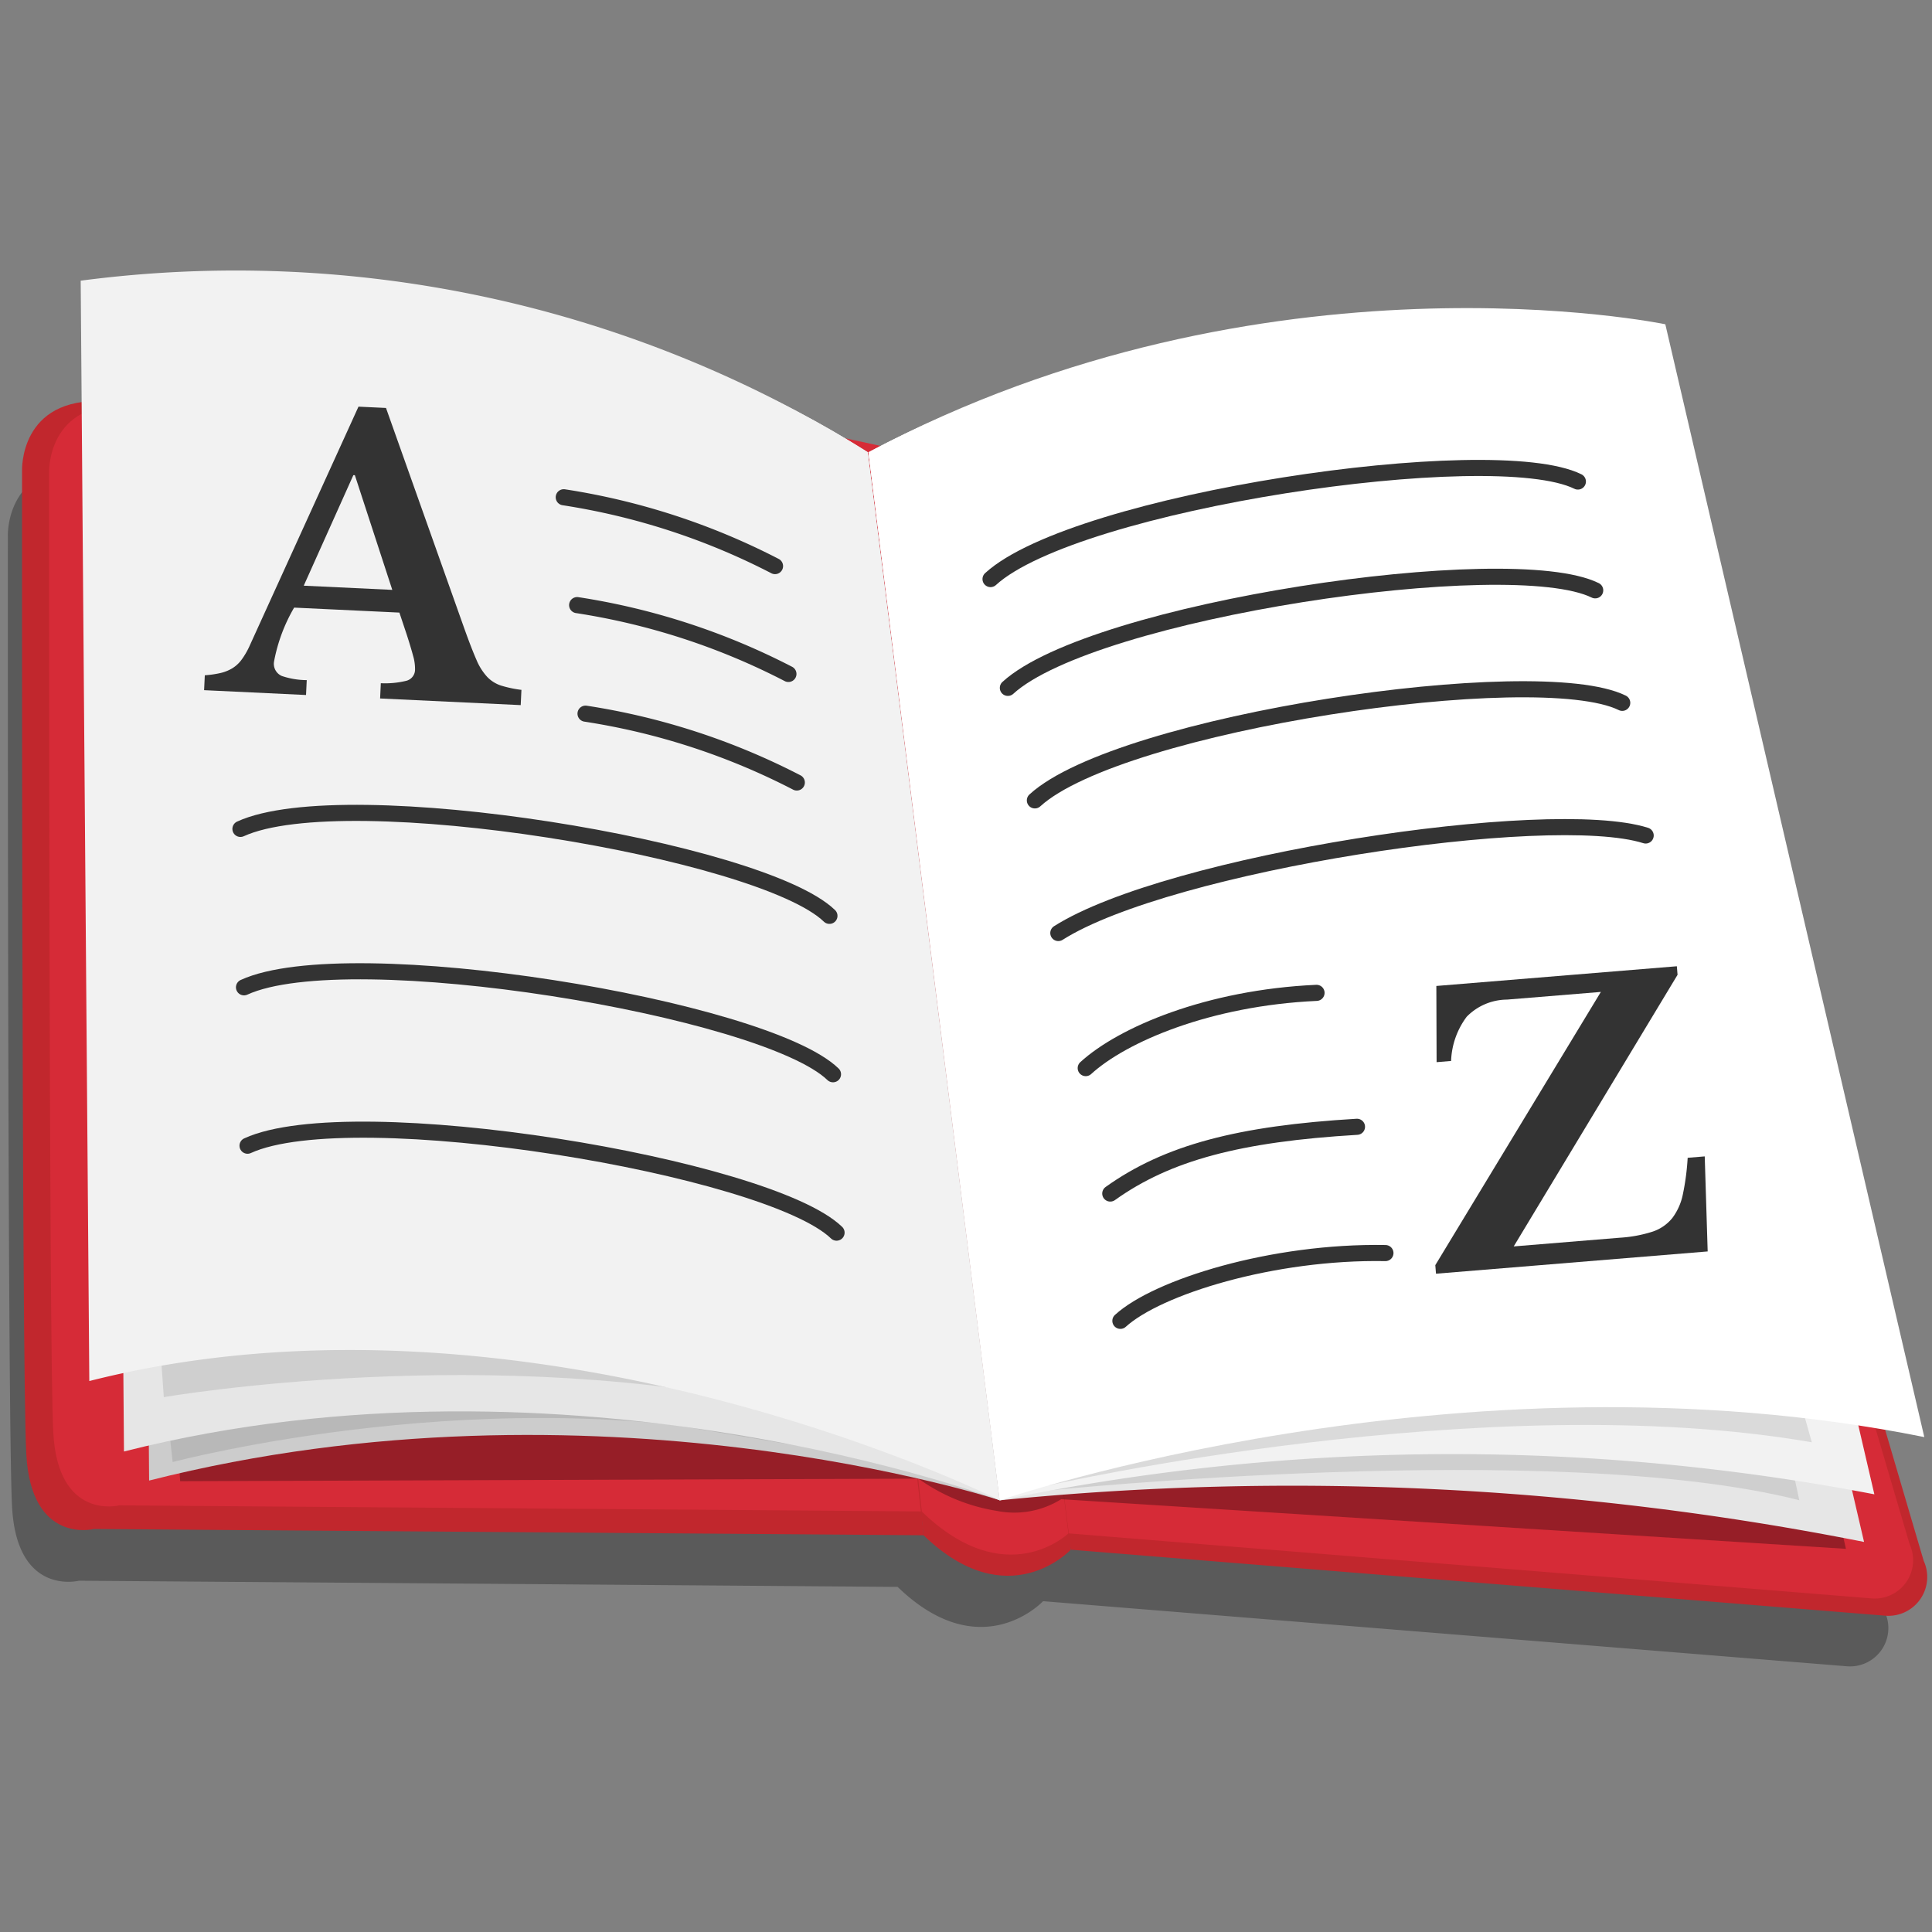 <svg id="dictionary" xmlns="http://www.w3.org/2000/svg" width="120" height="120" viewBox="0 0 120 120">
  <rect x="0" y="0" width="120" height="120" fill="#808080" stroke="none"/>
  <path id="Path_3332" data-name="Path 3332" d="M597.076,1000.139c-1-3.325-19.009-64.808-19.009-64.808l-44-1.917-5.69-1.231.224,2.009c-7.069-.906-38.409-4.9-43.06-5.149-5.249-.278-5.052,4.268-5.052,4.268s-.033,54.684.26,60.27,4.152,4.6,4.152,4.6l50.854.384c5.188,5.018,9.032.887,9.032.887l49.952,4.045A2.38,2.38,0,0,0,597.076,1000.139Z" transform="translate(-480 -900)" opacity="0.3"/>
  <path id="Path_3333" data-name="Path 3333" d="M537.363,995.358l-51.522-.39s-3.911,1-4.208-4.658-.263-61.061-.263-61.061-.2-4.607,5.118-4.325,45.061,5.4,45.061,5.4Z" transform="translate(-480 -900)" fill="#c1272d"/>
  <path id="Path_3334" data-name="Path 3334" d="M537.682,993.881l-50.274-.38s-3.815.977-4.1-4.545-.257-59.582-.257-59.582-.194-4.494,4.995-4.22,43.968,5.271,43.968,5.271Z" transform="translate(-480 -900)" fill="#d62b37"/>
  <path id="Path_3335" data-name="Path 3335" d="M546.513,996.256l50.609,4.1a2.412,2.412,0,0,0,2.367-3.4c-1.01-3.369-19.26-65.659-19.26-65.659l-46.542-2.028Z" transform="translate(-480 -900)" fill="#c1272d"/>
  <path id="Path_3336" data-name="Path 3336" d="M546.362,995.24l49.919,4.042a2.379,2.379,0,0,0,2.335-3.353c-1-3.324-19-64.766-19-64.766l-45.909-2Z" transform="translate(-480 -900)" fill="#d62b37"/>
  <path id="Path_3337" data-name="Path 3337" d="M537.363,995.358,529.888,928.1l8.251,1.785,8.374,66.366S542.619,1000.441,537.363,995.358Z" transform="translate(-480 -900)" fill="#c1272d"/>
  <path id="Path_3338" data-name="Path 3338" d="M537.256,993.886l-7.475-67.252,8.251,1.785,8.33,66.821S542.511,998.969,537.256,993.886Z" transform="translate(-480 -900)" fill="#d62b37"/>
  <path id="Path_3339" data-name="Path 3339" d="M541.936,993.848a11.463,11.463,0,0,1-4.887-2.005L491.191,992l-.317-4.559,45.961.816,7.888,1.706,49.152,2.811.78,3.427-48.743-3.083A5.5,5.5,0,0,1,541.936,993.848Z" transform="translate(-480 -900)" opacity="0.3"/>
  <path id="Path_3340" data-name="Path 3340" d="M595.78,995.773l-16.086-69.12s-21.1-11.683-45.753,1.44l8.148,65.095A182.42,182.42,0,0,1,595.78,995.773Z" transform="translate(-480 -900)" fill="#e6e6e6"/>
  <path id="Path_3341" data-name="Path 3341" d="M544.968,992.589s31.687-3.254,46.79.593l-.686-3.191-33.533-.011S545.47,990.347,544.968,992.589Z" transform="translate(-480 -900)" opacity="0.1"/>
  <path id="Path_3342" data-name="Path 3342" d="M596.42,992.815,580.334,923.7s-21.744-8.725-46.393,4.4l8.148,65.095A138.8,138.8,0,0,1,596.42,992.815Z" transform="translate(-480 -900)" fill="#f2f2f2"/>
  <path id="Path_3343" data-name="Path 3343" d="M545.131,992.263s27.16-6.19,47.405-2.679l-1.394-4.938-44.937-1.536Z" transform="translate(-480 -900)" opacity="0.1"/>
  <path id="Path_3344" data-name="Path 3344" d="M599.522,989.26l-16.086-69.119s-24.846-5.171-49.495,7.952l8.148,65.095S570.593,983.429,599.522,989.26Z" transform="translate(-480 -900)" fill="#fff"/>
  <path id="Path_3345" data-name="Path 3345" d="M489.262,991.96l-.535-68.345s21.081-10.813,45.167,4.473l8.187,65.091S516.966,984.938,489.262,991.96Z" transform="translate(-480 -900)" fill="#ccc"/>
  <path id="Path_3346" data-name="Path 3346" d="M490.432,988.139l.292,2.671s20.21-5.364,38.475-1.072L501.1,985.015Z" transform="translate(-480 -900)" opacity="0.1"/>
  <path id="Path_3347" data-name="Path 3347" d="M487.7,990.155l-.535-68.345s22.646-9.008,46.732,6.278l8.187,65.091S515.4,983.132,487.7,990.155Z" transform="translate(-480 -900)" fill="#e6e6e6"/>
  <path id="Path_3348" data-name="Path 3348" d="M490.018,984.58l.157,2.2s20.472-3.548,39.2.769l-27.9-5.773Z" transform="translate(-480 -900)" opacity="0.1"/>
  <path id="Path_3349" data-name="Path 3349" d="M485.547,985.779l-.535-68.345a73.884,73.884,0,0,1,48.882,10.654l8.187,65.091S513.251,978.756,485.547,985.779Z" transform="translate(-480 -900)" fill="#f2f2f2"/>
  <path id="Path_3350" data-name="Path 3350" d="M504.807,938.049l-6.538-.309a10.418,10.418,0,0,0-1.247,3.345.822.822,0,0,0,.479.9,4.935,4.935,0,0,0,1.551.259l-.044.924-6.331-.3.044-.925a6.408,6.408,0,0,0,.968-.139,2.547,2.547,0,0,0,.731-.29,2.042,2.042,0,0,0,.569-.517,4.746,4.746,0,0,0,.477-.8l6.8-14.939,1.709.081,4.884,13.754q.431,1.2.733,1.887a3.619,3.619,0,0,0,.668,1.062,2.08,2.08,0,0,0,.854.538,7.308,7.308,0,0,0,1.273.269l-.045.947-8.733-.413.044-.947a5.561,5.561,0,0,0,1.605-.156.719.719,0,0,0,.521-.716,2.891,2.891,0,0,0-.123-.84q-.138-.515-.38-1.268Zm-5.941-1.671,5.5.26-2.326-7.126-.093,0Z" transform="translate(-480 -900)" fill="#333"/>
  <path id="Path_3351" data-name="Path 3351" d="M586.067,977.729l-16.875,1.383-.043-.531,10.283-16.971-5.832.477a3.536,3.536,0,0,0-2.5,1.064,4.867,4.867,0,0,0-.97,2.748l-.9.074-.016-4.733,14.938-1.224.044.531-10.176,16.87,6.593-.54a8.3,8.3,0,0,0,2.023-.375,2.645,2.645,0,0,0,1.231-.843,3.651,3.651,0,0,0,.657-1.47,15.235,15.235,0,0,0,.3-2.276l1.06-.087Z" transform="translate(-480 -900)" fill="#333"/>
  <path id="Path_3352" data-name="Path 3352" d="M515.016,930.886a42.619,42.619,0,0,1,13.122,4.275" transform="translate(-480 -900)" fill="none" stroke="#333" stroke-linecap="round" stroke-width="1"/>
  <path id="Path_3353" data-name="Path 3353" d="M515.848,937.585a42.608,42.608,0,0,1,13.122,4.275" transform="translate(-480 -900)" fill="none" stroke="#333" stroke-linecap="round" stroke-width="1"/>
  <path id="Path_3354" data-name="Path 3354" d="M516.369,944.327a42.6,42.6,0,0,1,13.122,4.275" transform="translate(-480 -900)" fill="none" stroke="#333" stroke-linecap="round" stroke-width="1"/>
  <path id="Path_3355" data-name="Path 3355" d="M494.934,951.485c6.512-2.983,32.348,1.3,36.584,5.4" transform="translate(-480 -900)" fill="none" stroke="#333" stroke-linecap="round" stroke-width="1"/>
  <path id="Path_3356" data-name="Path 3356" d="M495.155,961.324c6.512-2.984,32.347,1.3,36.584,5.4" transform="translate(-480 -900)" fill="none" stroke="#333" stroke-linecap="round" stroke-width="1"/>
  <path id="Path_3357" data-name="Path 3357" d="M495.375,971.162c6.512-2.983,32.348,1.3,36.585,5.4" transform="translate(-480 -900)" fill="none" stroke="#333" stroke-linecap="round" stroke-width="1"/>
  <path id="Path_3358" data-name="Path 3358" d="M541.524,935.967c5.287-4.833,31.193-8.665,36.481-6.058" transform="translate(-480 -900)" fill="none" stroke="#333" stroke-linecap="round" stroke-width="1"/>
  <path id="Path_3359" data-name="Path 3359" d="M542.6,942.725c5.287-4.833,31.193-8.665,36.481-6.058" transform="translate(-480 -900)" fill="none" stroke="#333" stroke-linecap="round" stroke-width="1"/>
  <path id="Path_3360" data-name="Path 3360" d="M544.278,949.714c5.287-4.834,31.193-8.666,36.482-6.059" transform="translate(-480 -900)" fill="none" stroke="#333" stroke-linecap="round" stroke-width="1"/>
  <path id="Path_3361" data-name="Path 3361" d="M545.734,957.952c6.855-4.353,30.47-7.959,36.482-6.058" transform="translate(-480 -900)" fill="none" stroke="#333" stroke-linecap="round" stroke-width="1"/>
  <path id="Path_3362" data-name="Path 3362" d="M547.436,966.342c2.276-2.081,7.607-4.368,14.336-4.674" transform="translate(-480 -900)" fill="none" stroke="#333" stroke-linecap="round" stroke-width="1"/>
  <path id="Path_3363" data-name="Path 3363" d="M548.961,974.133c3.551-2.54,8.016-3.712,15.324-4.146" transform="translate(-480 -900)" fill="none" stroke="#333" stroke-linecap="round" stroke-width="1"/>
  <path id="Path_3364" data-name="Path 3364" d="M549.589,982.04c2.3-2.1,9.458-4.336,16.463-4.21" transform="translate(-480 -900)" fill="none" stroke="#333" stroke-linecap="round" stroke-width="1"/>
  <rect id="Frame" width="120" height="120" fill="none"/>
</svg>
